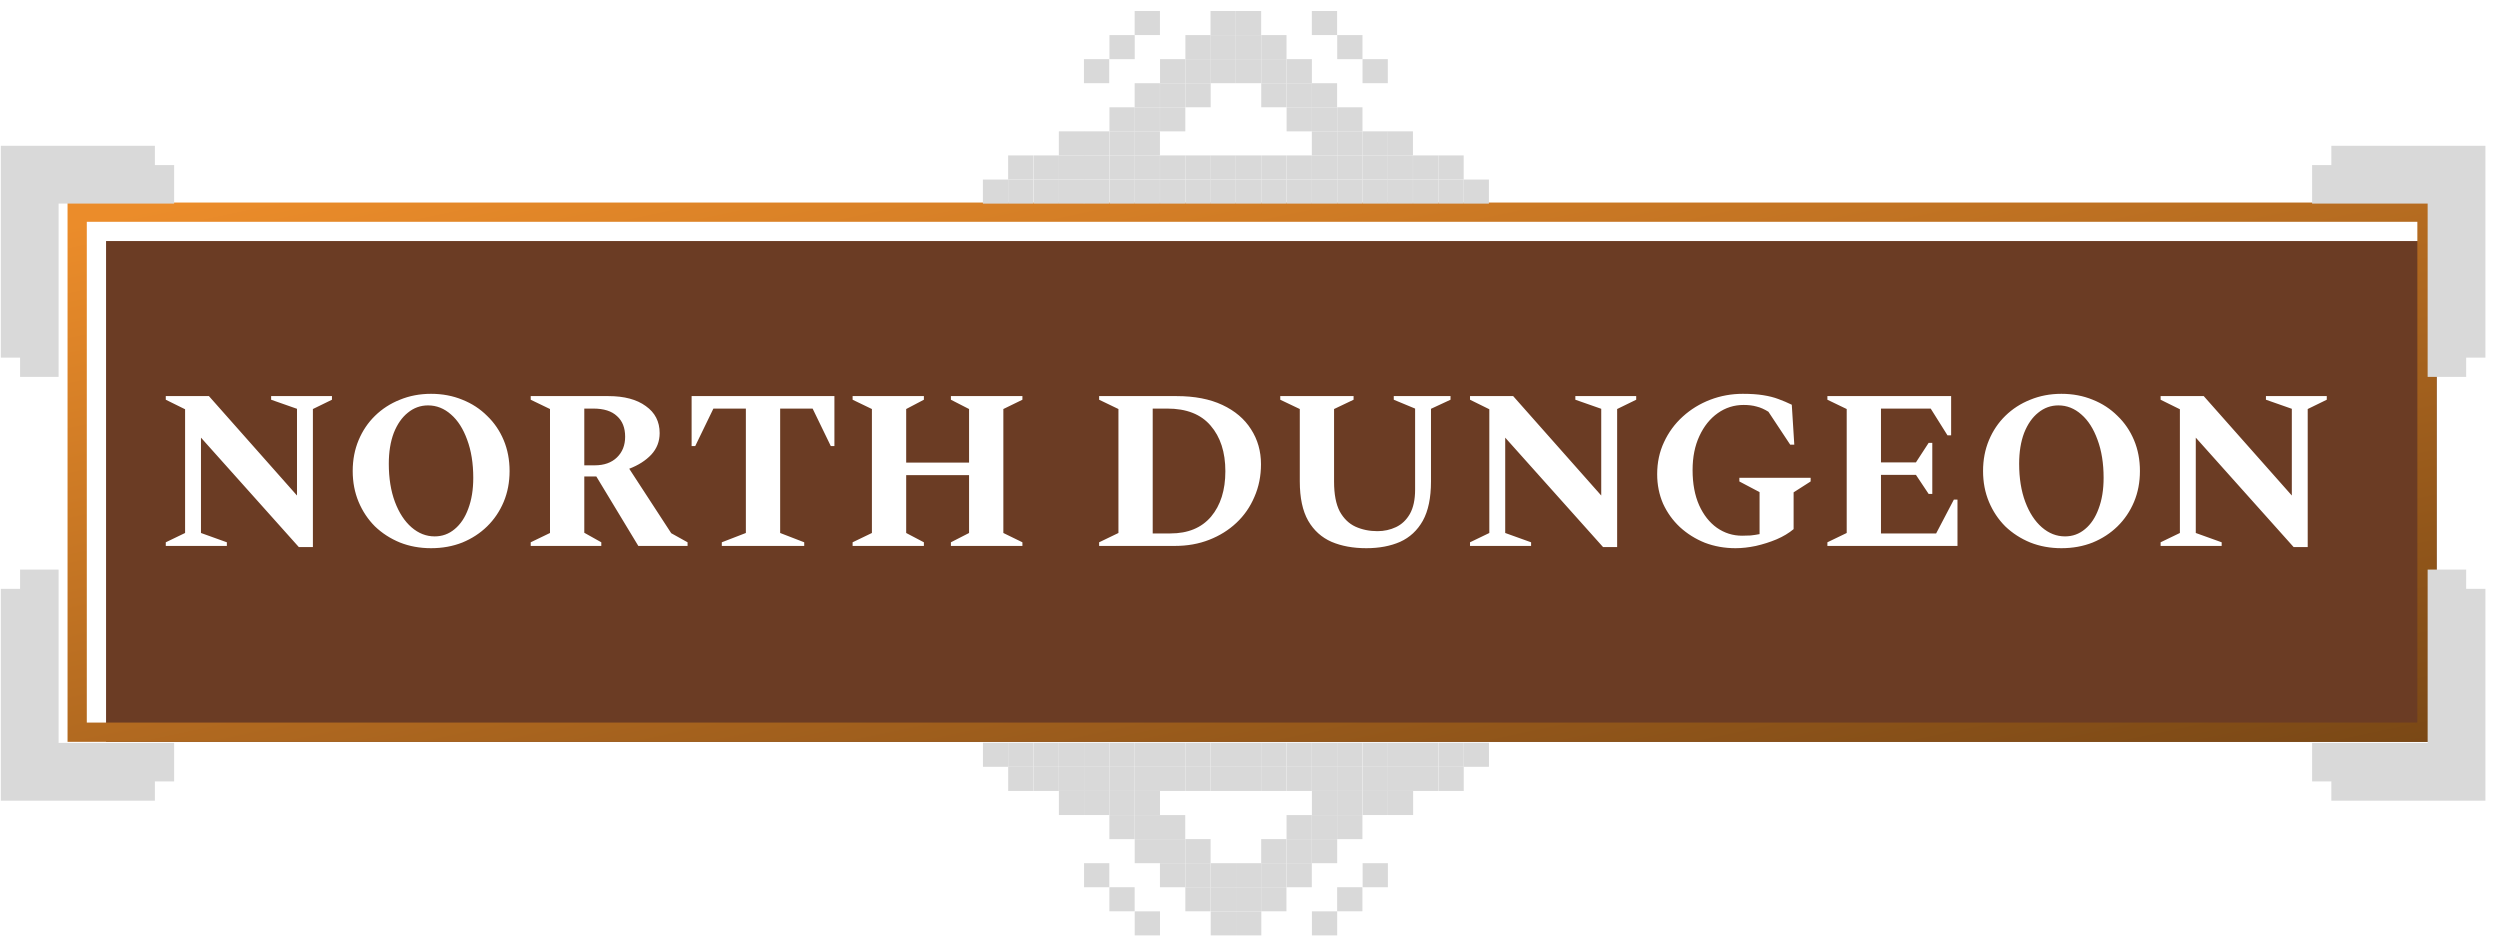 <svg width="144" height="54" viewBox="0 0 144 54" fill="none" xmlns="http://www.w3.org/2000/svg">
<g filter="url(#filter0_ii_1248_2315)">
<path d="M5 41.62V12.775H139.239V41.62H5Z" fill="#6B3C24"/>
</g>
<path d="M4.445 41.62V42.175H5H139.239H139.794V41.62V12.775V12.221H139.239H5H4.445V12.775V41.62Z" stroke="url(#paint0_linear_1248_2315)" stroke-width="1.109"/>
<path d="M1.156 21.709H3.375V11.726H10.03V9.508H8.921V8.398H0.047V20.6H1.156V21.709Z" fill="#D9D9D9"/>
<path d="M142.051 21.709H139.832V11.726H133.177V9.508H134.286V8.398H143.16V20.6H142.051V21.709Z" fill="#D9D9D9"/>
<path d="M142.051 32.808L139.832 32.808L139.832 42.791L133.177 42.791L133.177 45.01L134.286 45.01L134.286 46.119L143.16 46.119L143.16 33.917L142.051 33.917L142.051 32.808Z" fill="#D9D9D9"/>
<path d="M1.156 32.808L3.375 32.808L3.375 42.791L10.03 42.791L10.03 45.01L8.921 45.01L8.921 46.119L0.047 46.119L0.047 33.917L1.156 33.917L1.156 32.808Z" fill="#D9D9D9"/>
<rect x="65.357" y="0.633" width="1.456" height="1.386" fill="#D9D9D9"/>
<rect x="69.727" y="0.633" width="1.456" height="1.386" fill="#D9D9D9"/>
<rect x="71.186" y="0.633" width="1.456" height="1.386" fill="#D9D9D9"/>
<rect x="75.562" y="0.633" width="1.456" height="1.386" fill="#D9D9D9"/>
<rect x="63.904" y="2.021" width="1.456" height="1.386" fill="#D9D9D9"/>
<rect x="68.279" y="2.021" width="1.456" height="1.386" fill="#D9D9D9"/>
<rect x="69.727" y="2.021" width="1.456" height="1.386" fill="#D9D9D9"/>
<rect x="71.186" y="2.021" width="1.456" height="1.386" fill="#D9D9D9"/>
<rect x="72.648" y="2.021" width="1.456" height="1.386" fill="#D9D9D9"/>
<rect x="77.023" y="2.021" width="1.456" height="1.386" fill="#D9D9D9"/>
<rect x="62.435" y="3.406" width="1.456" height="1.386" fill="#D9D9D9"/>
<rect x="66.818" y="3.406" width="1.456" height="1.386" fill="#D9D9D9"/>
<rect x="68.279" y="3.406" width="1.456" height="1.386" fill="#D9D9D9"/>
<rect x="69.727" y="3.406" width="1.456" height="1.386" fill="#D9D9D9"/>
<rect x="71.186" y="3.406" width="1.456" height="1.386" fill="#D9D9D9"/>
<rect x="72.648" y="3.406" width="1.456" height="1.386" fill="#D9D9D9"/>
<rect x="74.109" y="3.406" width="1.456" height="1.386" fill="#D9D9D9"/>
<rect x="78.482" y="3.406" width="1.456" height="1.386" fill="#D9D9D9"/>
<rect x="65.357" y="4.793" width="1.456" height="1.386" fill="#D9D9D9"/>
<rect x="66.818" y="4.793" width="1.456" height="1.386" fill="#D9D9D9"/>
<rect x="68.279" y="4.793" width="1.456" height="1.386" fill="#D9D9D9"/>
<rect x="72.648" y="4.793" width="1.456" height="1.386" fill="#D9D9D9"/>
<rect x="74.109" y="4.793" width="1.456" height="1.386" fill="#D9D9D9"/>
<rect x="75.562" y="4.793" width="1.456" height="1.386" fill="#D9D9D9"/>
<rect x="63.904" y="6.18" width="1.456" height="1.386" fill="#D9D9D9"/>
<rect x="65.357" y="6.18" width="1.456" height="1.386" fill="#D9D9D9"/>
<rect x="66.818" y="6.18" width="1.456" height="1.386" fill="#D9D9D9"/>
<rect x="74.109" y="6.18" width="1.456" height="1.386" fill="#D9D9D9"/>
<rect x="75.562" y="6.18" width="1.456" height="1.386" fill="#D9D9D9"/>
<rect x="77.023" y="6.18" width="1.456" height="1.386" fill="#D9D9D9"/>
<rect x="60.99" y="7.566" width="1.456" height="1.386" fill="#D9D9D9"/>
<rect x="62.435" y="7.566" width="1.456" height="1.386" fill="#D9D9D9"/>
<rect x="63.904" y="7.566" width="1.456" height="1.386" fill="#D9D9D9"/>
<rect x="65.357" y="7.566" width="1.456" height="1.386" fill="#D9D9D9"/>
<rect x="75.562" y="7.566" width="1.456" height="1.386" fill="#D9D9D9"/>
<rect x="77.023" y="7.566" width="1.456" height="1.386" fill="#D9D9D9"/>
<rect x="78.482" y="7.566" width="1.456" height="1.386" fill="#D9D9D9"/>
<rect x="79.93" y="7.566" width="1.456" height="1.386" fill="#D9D9D9"/>
<rect x="58.068" y="8.953" width="1.456" height="1.386" fill="#D9D9D9"/>
<rect x="59.537" y="8.953" width="1.456" height="1.386" fill="#D9D9D9"/>
<rect x="60.99" y="8.953" width="1.456" height="1.386" fill="#D9D9D9"/>
<rect x="62.435" y="8.953" width="1.456" height="1.386" fill="#D9D9D9"/>
<rect x="63.904" y="8.953" width="1.456" height="1.386" fill="#D9D9D9"/>
<rect x="65.357" y="8.953" width="1.456" height="1.386" fill="#D9D9D9"/>
<rect x="66.818" y="8.953" width="1.456" height="1.386" fill="#D9D9D9"/>
<rect x="68.279" y="8.953" width="1.456" height="1.386" fill="#D9D9D9"/>
<rect x="69.727" y="8.953" width="1.456" height="1.386" fill="#D9D9D9"/>
<rect x="71.186" y="8.953" width="1.456" height="1.386" fill="#D9D9D9"/>
<rect x="72.648" y="8.953" width="1.456" height="1.386" fill="#D9D9D9"/>
<rect x="74.109" y="8.953" width="1.456" height="1.386" fill="#D9D9D9"/>
<rect x="75.562" y="8.953" width="1.456" height="1.386" fill="#D9D9D9"/>
<rect x="77.023" y="8.953" width="1.456" height="1.386" fill="#D9D9D9"/>
<rect x="78.482" y="8.953" width="1.456" height="1.386" fill="#D9D9D9"/>
<rect x="79.93" y="8.953" width="1.456" height="1.386" fill="#D9D9D9"/>
<rect x="81.391" y="8.953" width="1.456" height="1.386" fill="#D9D9D9"/>
<rect x="82.852" y="8.953" width="1.456" height="1.386" fill="#D9D9D9"/>
<rect x="56.615" y="10.342" width="1.456" height="1.386" fill="#D9D9D9"/>
<rect x="58.068" y="10.342" width="1.456" height="1.386" fill="#D9D9D9"/>
<rect x="59.537" y="10.342" width="1.456" height="1.386" fill="#D9D9D9"/>
<rect x="60.99" y="10.342" width="1.456" height="1.386" fill="#D9D9D9"/>
<rect x="62.435" y="10.342" width="1.456" height="1.386" fill="#D9D9D9"/>
<rect x="63.904" y="10.342" width="1.456" height="1.386" fill="#D9D9D9"/>
<rect x="65.357" y="10.342" width="1.456" height="1.386" fill="#D9D9D9"/>
<rect x="66.818" y="10.342" width="1.456" height="1.386" fill="#D9D9D9"/>
<rect x="68.279" y="10.342" width="1.456" height="1.386" fill="#D9D9D9"/>
<rect x="69.727" y="10.342" width="1.456" height="1.386" fill="#D9D9D9"/>
<rect x="71.186" y="10.342" width="1.456" height="1.386" fill="#D9D9D9"/>
<rect x="72.648" y="10.342" width="1.456" height="1.386" fill="#D9D9D9"/>
<rect x="74.109" y="10.342" width="1.456" height="1.386" fill="#D9D9D9"/>
<rect x="75.562" y="10.342" width="1.456" height="1.386" fill="#D9D9D9"/>
<rect x="77.023" y="10.342" width="1.456" height="1.386" fill="#D9D9D9"/>
<rect x="78.482" y="10.342" width="1.456" height="1.386" fill="#D9D9D9"/>
<rect x="79.93" y="10.342" width="1.456" height="1.386" fill="#D9D9D9"/>
<rect x="81.391" y="10.342" width="1.456" height="1.386" fill="#D9D9D9"/>
<rect x="82.852" y="10.342" width="1.456" height="1.386" fill="#D9D9D9"/>
<rect x="84.305" y="10.342" width="1.456" height="1.386" fill="#D9D9D9"/>
<rect x="77.022" y="53.879" width="1.456" height="1.386" transform="rotate(-180 77.022 53.879)" fill="#D9D9D9"/>
<rect x="72.652" y="53.879" width="1.456" height="1.386" transform="rotate(-180 72.652 53.879)" fill="#D9D9D9"/>
<rect x="71.193" y="53.879" width="1.456" height="1.386" transform="rotate(-180 71.193 53.879)" fill="#D9D9D9"/>
<rect x="66.816" y="53.879" width="1.456" height="1.386" transform="rotate(-180 66.816 53.879)" fill="#D9D9D9"/>
<rect x="78.475" y="52.49" width="1.456" height="1.386" transform="rotate(-180 78.475 52.49)" fill="#D9D9D9"/>
<rect x="74.1" y="52.49" width="1.456" height="1.386" transform="rotate(-180 74.1 52.49)" fill="#D9D9D9"/>
<rect x="72.652" y="52.49" width="1.456" height="1.386" transform="rotate(-180 72.652 52.49)" fill="#D9D9D9"/>
<rect x="71.193" y="52.49" width="1.456" height="1.386" transform="rotate(-180 71.193 52.49)" fill="#D9D9D9"/>
<rect x="69.731" y="52.49" width="1.456" height="1.386" transform="rotate(-180 69.731 52.49)" fill="#D9D9D9"/>
<rect x="65.356" y="52.49" width="1.456" height="1.386" transform="rotate(-180 65.356 52.49)" fill="#D9D9D9"/>
<rect x="79.943" y="51.105" width="1.456" height="1.386" transform="rotate(-180 79.943 51.105)" fill="#D9D9D9"/>
<rect x="75.561" y="51.105" width="1.456" height="1.386" transform="rotate(-180 75.561 51.105)" fill="#D9D9D9"/>
<rect x="74.1" y="51.105" width="1.456" height="1.386" transform="rotate(-180 74.1 51.105)" fill="#D9D9D9"/>
<rect x="72.652" y="51.105" width="1.456" height="1.386" transform="rotate(-180 72.652 51.105)" fill="#D9D9D9"/>
<rect x="71.193" y="51.105" width="1.456" height="1.386" transform="rotate(-180 71.193 51.105)" fill="#D9D9D9"/>
<rect x="69.731" y="51.105" width="1.456" height="1.386" transform="rotate(-180 69.731 51.105)" fill="#D9D9D9"/>
<rect x="68.269" y="51.105" width="1.456" height="1.386" transform="rotate(-180 68.269 51.105)" fill="#D9D9D9"/>
<rect x="63.897" y="51.105" width="1.456" height="1.386" transform="rotate(-180 63.897 51.105)" fill="#D9D9D9"/>
<rect x="77.022" y="49.719" width="1.456" height="1.386" transform="rotate(-180 77.022 49.719)" fill="#D9D9D9"/>
<rect x="75.561" y="49.719" width="1.456" height="1.386" transform="rotate(-180 75.561 49.719)" fill="#D9D9D9"/>
<rect x="74.1" y="49.719" width="1.456" height="1.386" transform="rotate(-180 74.1 49.719)" fill="#D9D9D9"/>
<rect x="69.731" y="49.719" width="1.456" height="1.386" transform="rotate(-180 69.731 49.719)" fill="#D9D9D9"/>
<rect x="68.269" y="49.719" width="1.456" height="1.386" transform="rotate(-180 68.269 49.719)" fill="#D9D9D9"/>
<rect x="66.816" y="49.719" width="1.456" height="1.386" transform="rotate(-180 66.816 49.719)" fill="#D9D9D9"/>
<rect x="78.475" y="48.334" width="1.456" height="1.386" transform="rotate(-180 78.475 48.334)" fill="#D9D9D9"/>
<rect x="77.022" y="48.334" width="1.456" height="1.386" transform="rotate(-180 77.022 48.334)" fill="#D9D9D9"/>
<rect x="75.561" y="48.334" width="1.456" height="1.386" transform="rotate(-180 75.561 48.334)" fill="#D9D9D9"/>
<rect x="68.269" y="48.334" width="1.456" height="1.386" transform="rotate(-180 68.269 48.334)" fill="#D9D9D9"/>
<rect x="66.816" y="48.334" width="1.456" height="1.386" transform="rotate(-180 66.816 48.334)" fill="#D9D9D9"/>
<rect x="65.356" y="48.334" width="1.456" height="1.386" transform="rotate(-180 65.356 48.334)" fill="#D9D9D9"/>
<rect x="81.397" y="46.945" width="1.456" height="1.386" transform="rotate(-180 81.397 46.945)" fill="#D9D9D9"/>
<rect x="79.943" y="46.945" width="1.456" height="1.386" transform="rotate(-180 79.943 46.945)" fill="#D9D9D9"/>
<rect x="78.475" y="46.945" width="1.456" height="1.386" transform="rotate(-180 78.475 46.945)" fill="#D9D9D9"/>
<rect x="77.022" y="46.945" width="1.456" height="1.386" transform="rotate(-180 77.022 46.945)" fill="#D9D9D9"/>
<rect x="66.816" y="46.945" width="1.456" height="1.386" transform="rotate(-180 66.816 46.945)" fill="#D9D9D9"/>
<rect x="65.356" y="46.945" width="1.456" height="1.386" transform="rotate(-180 65.356 46.945)" fill="#D9D9D9"/>
<rect x="63.897" y="46.945" width="1.456" height="1.386" transform="rotate(-180 63.897 46.945)" fill="#D9D9D9"/>
<rect x="62.449" y="46.945" width="1.456" height="1.386" transform="rotate(-180 62.449 46.945)" fill="#D9D9D9"/>
<rect x="84.311" y="45.559" width="1.456" height="1.386" transform="rotate(-180 84.311 45.559)" fill="#D9D9D9"/>
<rect x="82.842" y="45.559" width="1.456" height="1.386" transform="rotate(-180 82.842 45.559)" fill="#D9D9D9"/>
<rect x="81.389" y="45.559" width="1.456" height="1.386" transform="rotate(-180 81.389 45.559)" fill="#D9D9D9"/>
<rect x="79.943" y="45.559" width="1.456" height="1.386" transform="rotate(-180 79.943 45.559)" fill="#D9D9D9"/>
<rect x="78.475" y="45.559" width="1.456" height="1.386" transform="rotate(-180 78.475 45.559)" fill="#D9D9D9"/>
<rect x="77.022" y="45.559" width="1.456" height="1.386" transform="rotate(-180 77.022 45.559)" fill="#D9D9D9"/>
<rect x="75.561" y="45.559" width="1.456" height="1.386" transform="rotate(-180 75.561 45.559)" fill="#D9D9D9"/>
<rect x="74.1" y="45.559" width="1.456" height="1.386" transform="rotate(-180 74.1 45.559)" fill="#D9D9D9"/>
<rect x="72.647" y="45.559" width="1.456" height="1.386" transform="rotate(-180 72.647 45.559)" fill="#D9D9D9"/>
<rect x="71.193" y="45.559" width="1.456" height="1.386" transform="rotate(-180 71.193 45.559)" fill="#D9D9D9"/>
<rect x="69.731" y="45.559" width="1.456" height="1.386" transform="rotate(-180 69.731 45.559)" fill="#D9D9D9"/>
<rect x="68.269" y="45.559" width="1.456" height="1.386" transform="rotate(-180 68.269 45.559)" fill="#D9D9D9"/>
<rect x="66.816" y="45.559" width="1.456" height="1.386" transform="rotate(-180 66.816 45.559)" fill="#D9D9D9"/>
<rect x="65.356" y="45.559" width="1.456" height="1.386" transform="rotate(-180 65.356 45.559)" fill="#D9D9D9"/>
<rect x="63.897" y="45.559" width="1.456" height="1.386" transform="rotate(-180 63.897 45.559)" fill="#D9D9D9"/>
<rect x="62.449" y="45.559" width="1.456" height="1.386" transform="rotate(-180 62.449 45.559)" fill="#D9D9D9"/>
<rect x="60.988" y="45.559" width="1.456" height="1.386" transform="rotate(-180 60.988 45.559)" fill="#D9D9D9"/>
<rect x="59.527" y="45.559" width="1.456" height="1.386" transform="rotate(-180 59.527 45.559)" fill="#D9D9D9"/>
<rect x="85.764" y="44.168" width="1.456" height="1.386" transform="rotate(-180 85.764 44.168)" fill="#D9D9D9"/>
<rect x="84.311" y="44.168" width="1.456" height="1.386" transform="rotate(-180 84.311 44.168)" fill="#D9D9D9"/>
<rect x="82.842" y="44.168" width="1.456" height="1.386" transform="rotate(-180 82.842 44.168)" fill="#D9D9D9"/>
<rect x="81.397" y="44.168" width="1.456" height="1.386" transform="rotate(-180 81.397 44.168)" fill="#D9D9D9"/>
<rect x="79.943" y="44.168" width="1.456" height="1.386" transform="rotate(-180 79.943 44.168)" fill="#D9D9D9"/>
<rect x="78.475" y="44.168" width="1.456" height="1.386" transform="rotate(-180 78.475 44.168)" fill="#D9D9D9"/>
<rect x="77.022" y="44.168" width="1.456" height="1.386" transform="rotate(-180 77.022 44.168)" fill="#D9D9D9"/>
<rect x="75.561" y="44.168" width="1.456" height="1.386" transform="rotate(-180 75.561 44.168)" fill="#D9D9D9"/>
<rect x="74.1" y="44.168" width="1.456" height="1.386" transform="rotate(-180 74.1 44.168)" fill="#D9D9D9"/>
<rect x="72.647" y="44.168" width="1.456" height="1.386" transform="rotate(-180 72.647 44.168)" fill="#D9D9D9"/>
<rect x="71.193" y="44.168" width="1.456" height="1.386" transform="rotate(-180 71.193 44.168)" fill="#D9D9D9"/>
<rect x="69.731" y="44.168" width="1.456" height="1.386" transform="rotate(-180 69.731 44.168)" fill="#D9D9D9"/>
<rect x="68.269" y="44.168" width="1.456" height="1.386" transform="rotate(-180 68.269 44.168)" fill="#D9D9D9"/>
<rect x="66.816" y="44.168" width="1.456" height="1.386" transform="rotate(-180 66.816 44.168)" fill="#D9D9D9"/>
<rect x="65.356" y="44.168" width="1.456" height="1.386" transform="rotate(-180 65.356 44.168)" fill="#D9D9D9"/>
<rect x="63.897" y="44.168" width="1.456" height="1.386" transform="rotate(-180 63.897 44.168)" fill="#D9D9D9"/>
<rect x="62.449" y="44.168" width="1.456" height="1.386" transform="rotate(-180 62.449 44.168)" fill="#D9D9D9"/>
<rect x="60.988" y="44.168" width="1.456" height="1.386" transform="rotate(-180 60.988 44.168)" fill="#D9D9D9"/>
<rect x="59.527" y="44.168" width="1.456" height="1.386" transform="rotate(-180 59.527 44.168)" fill="#D9D9D9"/>
<rect x="58.074" y="44.168" width="1.456" height="1.386" transform="rotate(-180 58.074 44.168)" fill="#D9D9D9"/>
<path d="M9.549 31.445V31.236L10.661 30.7V23.573L9.549 23.024V22.815H12.034L17.107 28.542V23.547L15.617 23.024V22.815H19.121V23.024L18.023 23.56V31.511H17.212L11.576 25.208V30.7L13.067 31.236V31.445H9.549ZM24.827 31.576C24.182 31.576 23.585 31.467 23.036 31.249C22.487 31.023 22.007 30.713 21.598 30.321C21.197 29.92 20.883 29.449 20.656 28.909C20.43 28.368 20.316 27.775 20.316 27.13C20.316 26.485 20.43 25.892 20.656 25.352C20.883 24.811 21.197 24.345 21.598 23.953C22.007 23.552 22.487 23.242 23.036 23.024C23.585 22.798 24.182 22.684 24.827 22.684C25.481 22.684 26.083 22.798 26.632 23.024C27.181 23.242 27.656 23.552 28.057 23.953C28.467 24.345 28.785 24.811 29.012 25.352C29.238 25.892 29.352 26.485 29.352 27.13C29.352 27.775 29.238 28.368 29.012 28.909C28.785 29.449 28.467 29.92 28.057 30.321C27.656 30.713 27.181 31.023 26.632 31.249C26.083 31.467 25.481 31.576 24.827 31.576ZM25.037 30.896C25.473 30.896 25.856 30.757 26.187 30.478C26.527 30.199 26.789 29.806 26.972 29.301C27.164 28.795 27.26 28.202 27.26 27.523C27.26 26.686 27.142 25.953 26.907 25.326C26.68 24.698 26.37 24.214 25.978 23.874C25.586 23.526 25.146 23.351 24.657 23.351C24.222 23.351 23.834 23.491 23.494 23.77C23.154 24.04 22.884 24.428 22.683 24.933C22.491 25.439 22.395 26.032 22.395 26.712C22.395 27.549 22.513 28.281 22.748 28.909C22.984 29.536 23.302 30.024 23.703 30.373C24.104 30.722 24.549 30.896 25.037 30.896ZM30.569 31.445V31.236L31.68 30.7V23.56L30.569 23.024V22.815H35.041C35.956 22.815 36.675 23.007 37.198 23.39C37.73 23.765 37.996 24.284 37.996 24.947C37.996 25.426 37.835 25.84 37.512 26.189C37.19 26.529 36.767 26.799 36.244 26.999L38.663 30.713L39.604 31.236V31.445H36.767L34.348 27.444H33.655V30.687L34.635 31.236V31.445H30.569ZM34.178 23.534H33.655V26.803H34.256C34.797 26.803 35.224 26.651 35.538 26.346C35.852 26.041 36.008 25.644 36.008 25.156C36.008 24.641 35.852 24.245 35.538 23.966C35.233 23.678 34.779 23.534 34.178 23.534ZM41.576 31.445V31.236L42.962 30.7V23.534H41.092L40.046 25.692H39.837V22.815H48.062V25.692H47.853L46.807 23.534H44.937V30.7L46.323 31.236V31.445H41.576ZM49.11 31.445V31.236L50.222 30.7V23.56L49.11 23.024V22.815H53.216V23.024L52.196 23.56V26.646H55.818V23.56L54.772 23.024V22.815H58.891V23.024L57.793 23.56V30.7L58.891 31.236V31.445H54.772V31.236L55.818 30.7V27.366H52.196V30.7L53.216 31.236V31.445H49.11ZM63.31 31.445V31.236L64.422 30.7V23.56L63.31 23.024V22.815H67.769C68.806 22.815 69.687 22.985 70.41 23.325C71.134 23.665 71.683 24.131 72.058 24.724C72.442 25.317 72.633 25.988 72.633 26.738C72.633 27.418 72.507 28.046 72.254 28.621C72.01 29.196 71.666 29.693 71.221 30.111C70.777 30.53 70.254 30.857 69.652 31.092C69.05 31.328 68.392 31.445 67.678 31.445H63.31ZM67.233 23.534H66.396V30.726H67.416C68.427 30.726 69.207 30.404 69.757 29.759C70.306 29.105 70.581 28.233 70.581 27.143C70.581 26.045 70.297 25.169 69.731 24.515C69.173 23.861 68.34 23.534 67.233 23.534ZM78.699 31.576C77.94 31.576 77.273 31.454 76.698 31.21C76.123 30.957 75.674 30.552 75.351 29.994C75.029 29.427 74.868 28.673 74.868 27.732V23.56L73.743 23.024V22.815H77.966V23.024L76.842 23.56V27.745C76.842 28.468 76.951 29.039 77.169 29.458C77.395 29.867 77.696 30.16 78.071 30.334C78.455 30.508 78.877 30.595 79.34 30.595C79.723 30.595 80.081 30.517 80.412 30.36C80.743 30.203 81.009 29.95 81.209 29.602C81.41 29.244 81.51 28.778 81.51 28.202V23.534L80.281 23.024V22.815H83.55V23.024L82.425 23.547V27.732C82.425 28.673 82.269 29.427 81.955 29.994C81.641 30.552 81.205 30.957 80.647 31.21C80.089 31.454 79.44 31.576 78.699 31.576ZM84.673 31.445V31.236L85.785 30.7V23.573L84.673 23.024V22.815H87.158L92.231 28.542V23.547L90.74 23.024V22.815H94.245V23.024L93.147 23.56V31.511H92.336L86.7 25.208V30.7L88.191 31.236V31.445H84.673ZM99.965 31.576C99.337 31.576 98.748 31.471 98.199 31.262C97.659 31.044 97.179 30.744 96.761 30.36C96.351 29.976 96.029 29.527 95.793 29.013C95.567 28.49 95.453 27.924 95.453 27.313C95.453 26.642 95.584 26.027 95.846 25.47C96.107 24.903 96.469 24.41 96.931 23.992C97.393 23.573 97.92 23.251 98.513 23.024C99.106 22.798 99.729 22.684 100.383 22.684C100.845 22.684 101.237 22.71 101.56 22.763C101.891 22.815 102.183 22.889 102.436 22.985C102.697 23.081 102.955 23.19 103.207 23.312L103.351 25.613H103.116L101.861 23.717C101.625 23.569 101.399 23.469 101.181 23.417C100.963 23.355 100.714 23.325 100.435 23.325C99.886 23.325 99.389 23.482 98.945 23.796C98.5 24.11 98.147 24.55 97.885 25.116C97.624 25.674 97.493 26.328 97.493 27.078C97.493 27.862 97.62 28.538 97.872 29.105C98.125 29.663 98.465 30.094 98.892 30.399C99.328 30.704 99.812 30.857 100.344 30.857C100.492 30.857 100.653 30.852 100.828 30.844C101.002 30.826 101.176 30.8 101.351 30.765V28.346L100.187 27.732V27.523H104.293V27.732L103.312 28.359V30.478C103.042 30.704 102.715 30.901 102.331 31.066C101.956 31.223 101.56 31.349 101.141 31.445C100.732 31.532 100.339 31.576 99.965 31.576ZM105.258 31.445V31.236L106.37 30.7V23.56L105.258 23.024V22.815H112.385V25.077H112.176L111.208 23.534H108.344V26.633H110.358L111.09 25.509H111.3V28.451H111.09L110.358 27.352H108.344V30.726H111.522L112.542 28.778H112.751V31.445H105.258ZM118.736 31.576C118.091 31.576 117.493 31.467 116.944 31.249C116.395 31.023 115.916 30.713 115.506 30.321C115.105 29.92 114.791 29.449 114.564 28.909C114.338 28.368 114.224 27.775 114.224 27.13C114.224 26.485 114.338 25.892 114.564 25.352C114.791 24.811 115.105 24.345 115.506 23.953C115.916 23.552 116.395 23.242 116.944 23.024C117.493 22.798 118.091 22.684 118.736 22.684C119.389 22.684 119.991 22.798 120.54 23.024C121.089 23.242 121.564 23.552 121.965 23.953C122.375 24.345 122.693 24.811 122.92 25.352C123.147 25.892 123.26 26.485 123.26 27.13C123.26 27.775 123.147 28.368 122.92 28.909C122.693 29.449 122.375 29.92 121.965 30.321C121.564 30.713 121.089 31.023 120.54 31.249C119.991 31.467 119.389 31.576 118.736 31.576ZM118.945 30.896C119.381 30.896 119.764 30.757 120.096 30.478C120.436 30.199 120.697 29.806 120.88 29.301C121.072 28.795 121.168 28.202 121.168 27.523C121.168 26.686 121.05 25.953 120.815 25.326C120.588 24.698 120.279 24.214 119.886 23.874C119.494 23.526 119.054 23.351 118.566 23.351C118.13 23.351 117.742 23.491 117.402 23.77C117.062 24.04 116.792 24.428 116.591 24.933C116.399 25.439 116.303 26.032 116.303 26.712C116.303 27.549 116.421 28.281 116.656 28.909C116.892 29.536 117.21 30.024 117.611 30.373C118.012 30.722 118.457 30.896 118.945 30.896ZM124.451 31.445V31.236L125.562 30.7V23.573L124.451 23.024V22.815H126.935L132.009 28.542V23.547L130.518 23.024V22.815H134.022V23.024L132.924 23.56V31.511H132.113L126.477 25.208V30.7L127.968 31.236V31.445H124.451Z" fill="white"/>
<defs>
<filter id="filter0_ii_1248_2315" x="1.672" y="9.447" width="142.004" height="36.611" filterUnits="userSpaceOnUse" color-interpolation-filters="sRGB">
<feFlood flood-opacity="0" result="BackgroundImageFix"/>
<feBlend mode="normal" in="SourceGraphic" in2="BackgroundImageFix" result="shape"/>
<feColorMatrix in="SourceAlpha" type="matrix" values="0 0 0 0 0 0 0 0 0 0 0 0 0 0 0 0 0 0 127 0" result="hardAlpha"/>
<feOffset dx="-2.219" dy="-2.219"/>
<feGaussianBlur stdDeviation="1.823"/>
<feComposite in2="hardAlpha" operator="arithmetic" k2="-1" k3="1"/>
<feColorMatrix type="matrix" values="0 0 0 0 0.176 0 0 0 0 0.133 0 0 0 0 0.106 0 0 0 0.25 0"/>
<feBlend mode="normal" in2="shape" result="effect1_innerShadow_1248_2315"/>
<feColorMatrix in="SourceAlpha" type="matrix" values="0 0 0 0 0 0 0 0 0 0 0 0 0 0 0 0 0 0 127 0" result="hardAlpha"/>
<feOffset dx="3.328" dy="3.328"/>
<feGaussianBlur stdDeviation="1.823"/>
<feComposite in2="hardAlpha" operator="arithmetic" k2="-1" k3="1"/>
<feColorMatrix type="matrix" values="0 0 0 0 0.176 0 0 0 0 0.133 0 0 0 0 0.106 0 0 0 0.25 0"/>
<feBlend mode="normal" in2="effect1_innerShadow_1248_2315" result="effect2_innerShadow_1248_2315"/>
</filter>
<linearGradient id="paint0_linear_1248_2315" x1="5" y1="12.775" x2="17.407" y2="71.339" gradientUnits="userSpaceOnUse">
<stop stop-color="#EB8C2A"/>
<stop offset="1" stop-color="#754515"/>
</linearGradient>
</defs>
</svg>
